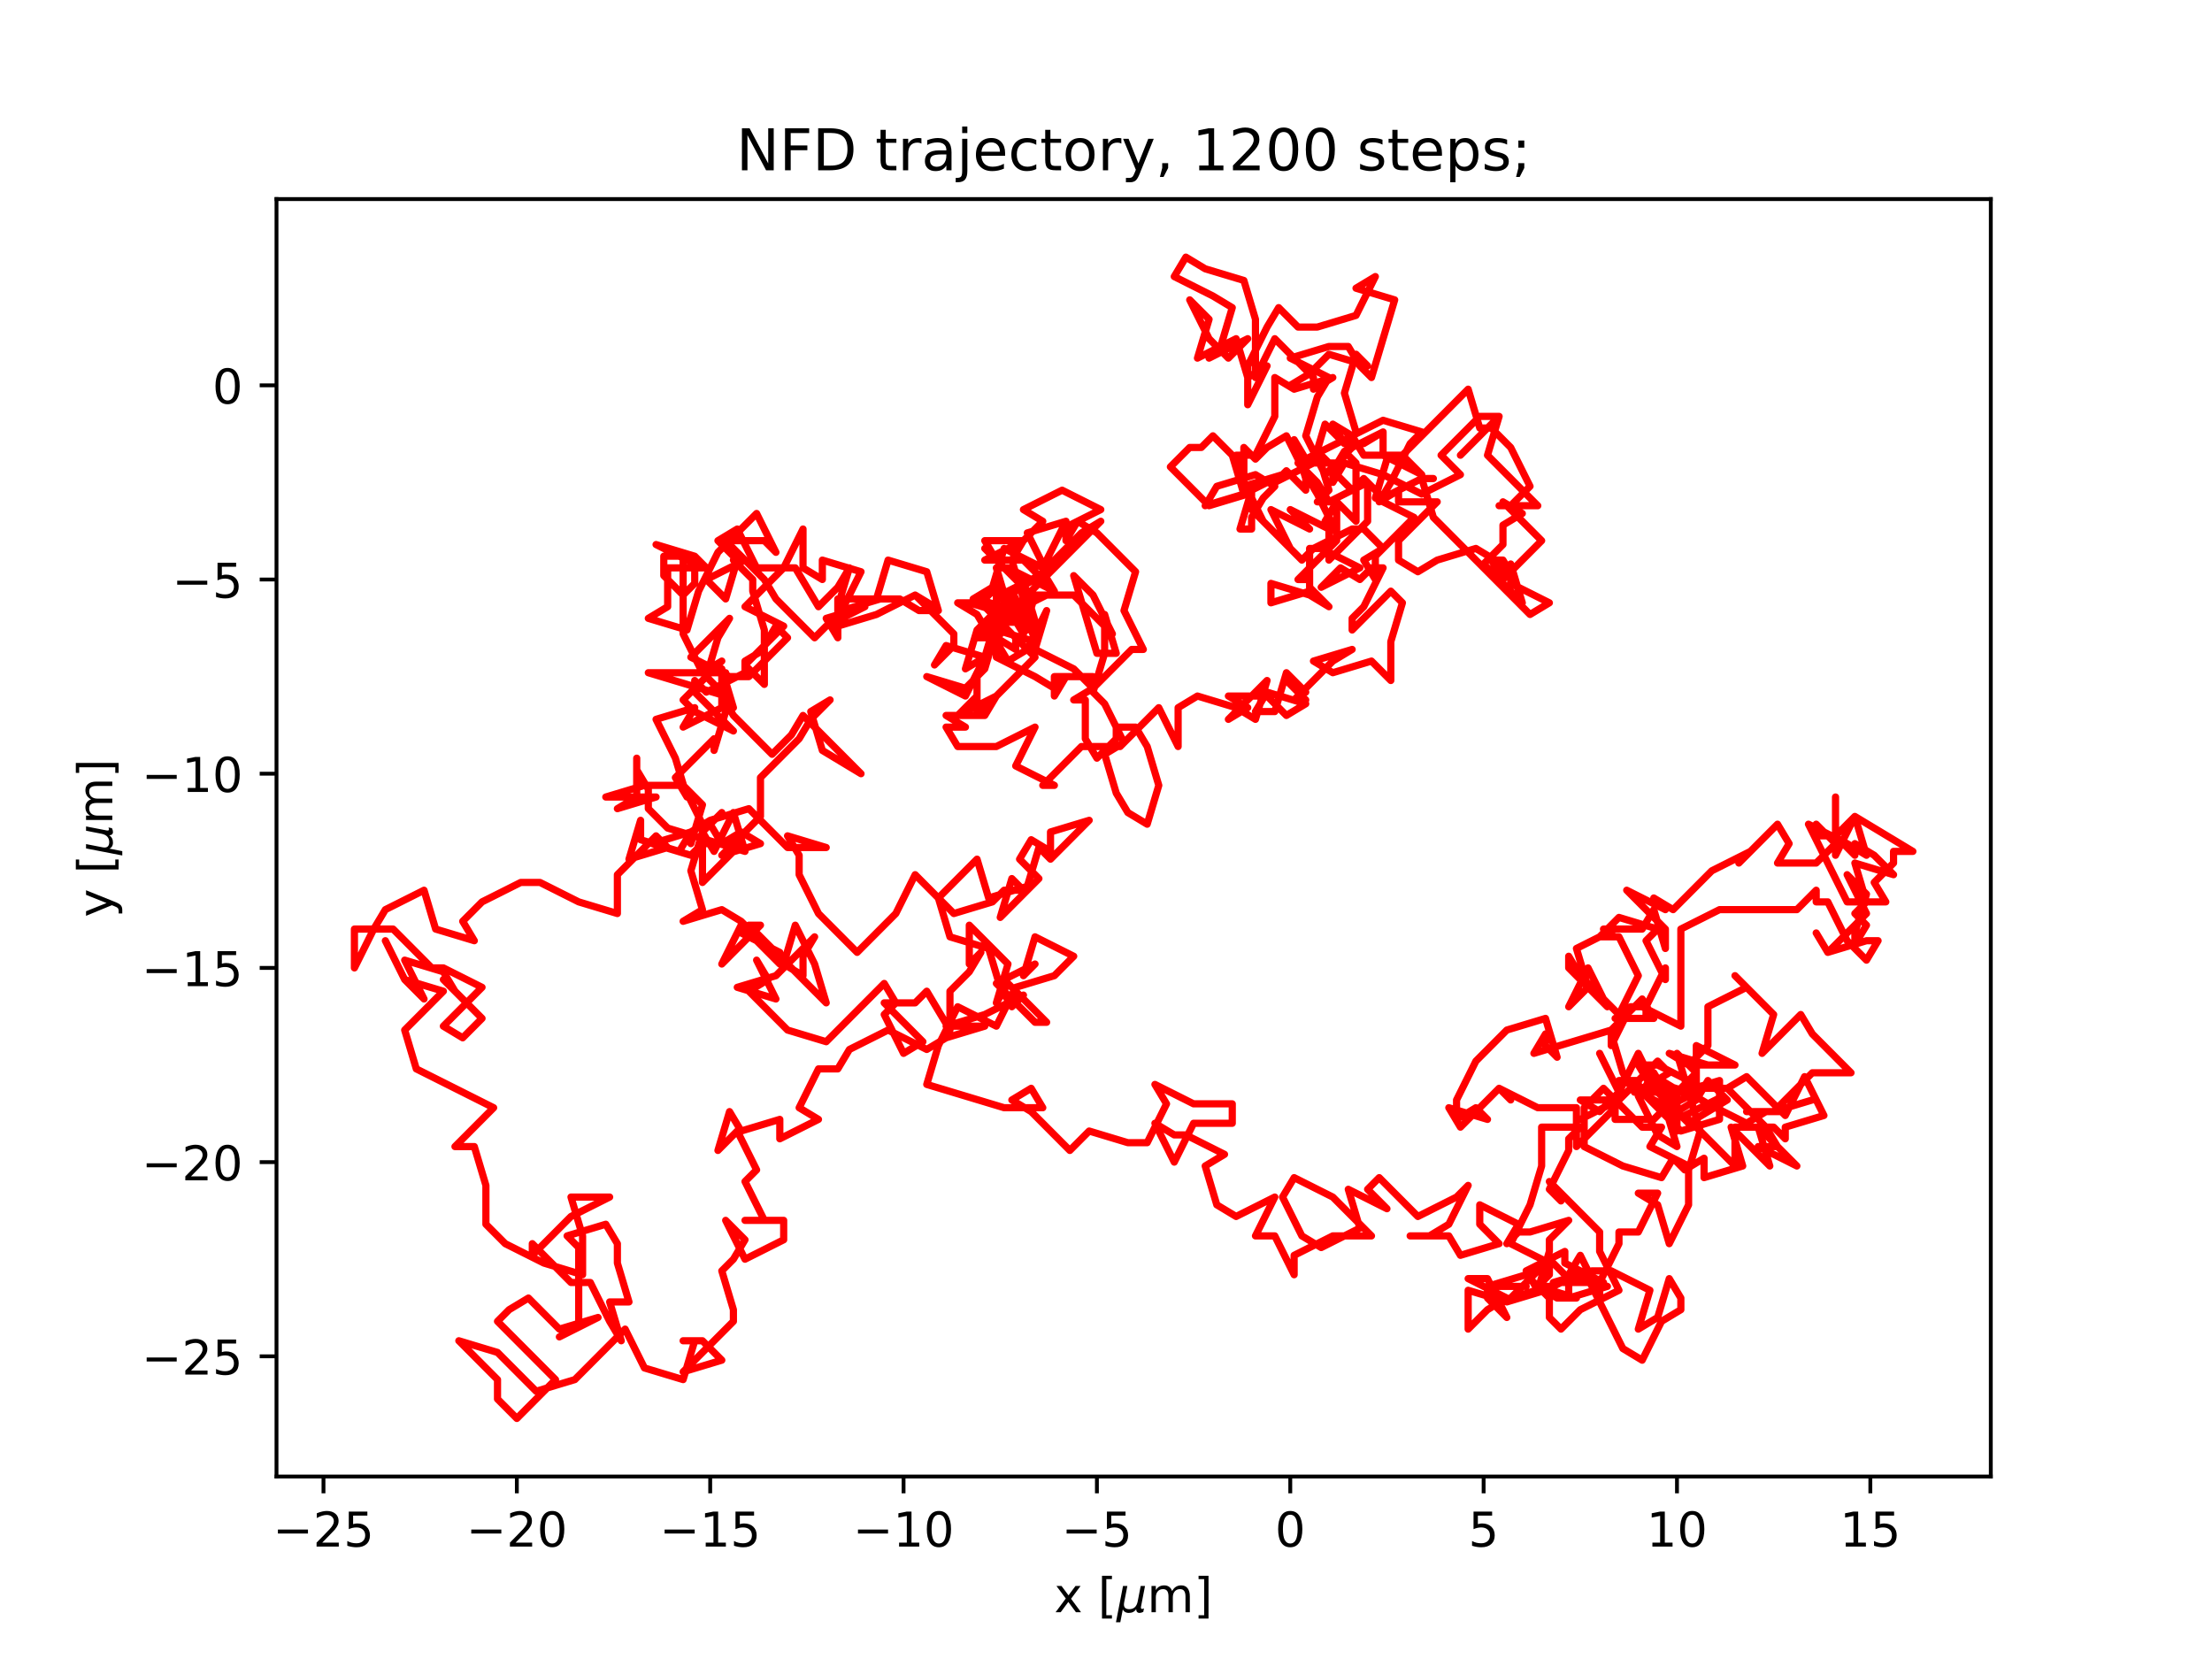<?xml version="1.0" encoding="utf-8" standalone="no"?>
<!DOCTYPE svg PUBLIC "-//W3C//DTD SVG 1.1//EN"
  "http://www.w3.org/Graphics/SVG/1.1/DTD/svg11.dtd">
<!-- Created with matplotlib (https://matplotlib.org/) -->
<svg height="345.6pt" version="1.1" viewBox="0 0 460.8 345.6" width="460.8pt" xmlns="http://www.w3.org/2000/svg" xmlns:xlink="http://www.w3.org/1999/xlink">
 <defs>
  <style type="text/css">*{stroke-linecap:butt;stroke-linejoin:round;}</style>
 </defs>
 <g id="figure_1">
  <g id="patch_1">
   <path d="M 0 345.6 
L 460.8 345.6 
L 460.8 0 
L 0 0 
z
" style="fill:#ffffff;"/>
  </g>
  <g id="axes_1">
   <g id="patch_2">
    <path d="M 57.6 307.584 
L 414.72 307.584 
L 414.72 41.472 
L 57.6 41.472 
z
" style="fill:#ffffff;"/>
   </g>
   <g id="matplotlib.axis_1">
    <g id="xtick_1">
     <g id="line2d_1">
      <defs>
       <path d="M 0 0 
L 0 3.5 
" id="mb0a1ff4e7c" style="stroke:#000000;stroke-width:0.8;"/>
      </defs>
      <g>
       <use style="stroke:#000000;stroke-width:0.8;" x="67.388" xlink:href="#mb0a1ff4e7c" y="307.584"/>
      </g>
     </g>
     <g id="text_1">
      <!-- −25 -->
      <g transform="translate(56.836 322.182)scale(0.1 -0.1)">
       <defs>
        <path d="M 10.594 35.5 
L 73.188 35.5 
L 73.188 27.203 
L 10.594 27.203 
z
" id="DejaVuSans-8722"/>
        <path d="M 19.188 8.297 
L 53.609 8.297 
L 53.609 0 
L 7.328 0 
L 7.328 8.297 
Q 12.938 14.109 22.625 23.891 
Q 32.328 33.688 34.812 36.531 
Q 39.547 41.844 41.422 45.531 
Q 43.312 49.219 43.312 52.781 
Q 43.312 58.594 39.234 62.25 
Q 35.156 65.922 28.609 65.922 
Q 23.969 65.922 18.812 64.312 
Q 13.672 62.703 7.812 59.422 
L 7.812 69.391 
Q 13.766 71.781 18.938 73 
Q 24.125 74.219 28.422 74.219 
Q 39.75 74.219 46.484 68.547 
Q 53.219 62.891 53.219 53.422 
Q 53.219 48.922 51.531 44.891 
Q 49.859 40.875 45.406 35.406 
Q 44.188 33.984 37.641 27.219 
Q 31.109 20.453 19.188 8.297 
z
" id="DejaVuSans-50"/>
        <path d="M 10.797 72.906 
L 49.516 72.906 
L 49.516 64.594 
L 19.828 64.594 
L 19.828 46.734 
Q 21.969 47.469 24.109 47.828 
Q 26.266 48.188 28.422 48.188 
Q 40.625 48.188 47.75 41.5 
Q 54.891 34.812 54.891 23.391 
Q 54.891 11.625 47.562 5.094 
Q 40.234 -1.422 26.906 -1.422 
Q 22.312 -1.422 17.547 -0.641 
Q 12.797 0.141 7.719 1.703 
L 7.719 11.625 
Q 12.109 9.234 16.797 8.062 
Q 21.484 6.891 26.703 6.891 
Q 35.156 6.891 40.078 11.328 
Q 45.016 15.766 45.016 23.391 
Q 45.016 31 40.078 35.438 
Q 35.156 39.891 26.703 39.891 
Q 22.75 39.891 18.812 39.016 
Q 14.891 38.141 10.797 36.281 
z
" id="DejaVuSans-53"/>
       </defs>
       <use xlink:href="#DejaVuSans-8722"/>
       <use x="83.789" xlink:href="#DejaVuSans-50"/>
       <use x="147.412" xlink:href="#DejaVuSans-53"/>
      </g>
     </g>
    </g>
    <g id="xtick_2">
     <g id="line2d_2">
      <g>
       <use style="stroke:#000000;stroke-width:0.8;" x="107.668" xlink:href="#mb0a1ff4e7c" y="307.584"/>
      </g>
     </g>
     <g id="text_2">
      <!-- −20 -->
      <g transform="translate(97.115 322.182)scale(0.1 -0.1)">
       <defs>
        <path d="M 31.781 66.406 
Q 24.172 66.406 20.328 58.906 
Q 16.5 51.422 16.5 36.375 
Q 16.5 21.391 20.328 13.891 
Q 24.172 6.391 31.781 6.391 
Q 39.453 6.391 43.281 13.891 
Q 47.125 21.391 47.125 36.375 
Q 47.125 51.422 43.281 58.906 
Q 39.453 66.406 31.781 66.406 
z
M 31.781 74.219 
Q 44.047 74.219 50.516 64.516 
Q 56.984 54.828 56.984 36.375 
Q 56.984 17.969 50.516 8.266 
Q 44.047 -1.422 31.781 -1.422 
Q 19.531 -1.422 13.062 8.266 
Q 6.594 17.969 6.594 36.375 
Q 6.594 54.828 13.062 64.516 
Q 19.531 74.219 31.781 74.219 
z
" id="DejaVuSans-48"/>
       </defs>
       <use xlink:href="#DejaVuSans-8722"/>
       <use x="83.789" xlink:href="#DejaVuSans-50"/>
       <use x="147.412" xlink:href="#DejaVuSans-48"/>
      </g>
     </g>
    </g>
    <g id="xtick_3">
     <g id="line2d_3">
      <g>
       <use style="stroke:#000000;stroke-width:0.8;" x="147.947" xlink:href="#mb0a1ff4e7c" y="307.584"/>
      </g>
     </g>
     <g id="text_3">
      <!-- −15 -->
      <g transform="translate(137.395 322.182)scale(0.1 -0.1)">
       <defs>
        <path d="M 12.406 8.297 
L 28.516 8.297 
L 28.516 63.922 
L 10.984 60.406 
L 10.984 69.391 
L 28.422 72.906 
L 38.281 72.906 
L 38.281 8.297 
L 54.391 8.297 
L 54.391 0 
L 12.406 0 
z
" id="DejaVuSans-49"/>
       </defs>
       <use xlink:href="#DejaVuSans-8722"/>
       <use x="83.789" xlink:href="#DejaVuSans-49"/>
       <use x="147.412" xlink:href="#DejaVuSans-53"/>
      </g>
     </g>
    </g>
    <g id="xtick_4">
     <g id="line2d_4">
      <g>
       <use style="stroke:#000000;stroke-width:0.8;" x="188.227" xlink:href="#mb0a1ff4e7c" y="307.584"/>
      </g>
     </g>
     <g id="text_4">
      <!-- −10 -->
      <g transform="translate(177.675 322.182)scale(0.1 -0.1)">
       <use xlink:href="#DejaVuSans-8722"/>
       <use x="83.789" xlink:href="#DejaVuSans-49"/>
       <use x="147.412" xlink:href="#DejaVuSans-48"/>
      </g>
     </g>
    </g>
    <g id="xtick_5">
     <g id="line2d_5">
      <g>
       <use style="stroke:#000000;stroke-width:0.8;" x="228.507" xlink:href="#mb0a1ff4e7c" y="307.584"/>
      </g>
     </g>
     <g id="text_5">
      <!-- −5 -->
      <g transform="translate(221.136 322.182)scale(0.1 -0.1)">
       <use xlink:href="#DejaVuSans-8722"/>
       <use x="83.789" xlink:href="#DejaVuSans-53"/>
      </g>
     </g>
    </g>
    <g id="xtick_6">
     <g id="line2d_6">
      <g>
       <use style="stroke:#000000;stroke-width:0.8;" x="268.787" xlink:href="#mb0a1ff4e7c" y="307.584"/>
      </g>
     </g>
     <g id="text_6">
      <!-- 0 -->
      <g transform="translate(265.605 322.182)scale(0.1 -0.1)">
       <use xlink:href="#DejaVuSans-48"/>
      </g>
     </g>
    </g>
    <g id="xtick_7">
     <g id="line2d_7">
      <g>
       <use style="stroke:#000000;stroke-width:0.8;" x="309.066" xlink:href="#mb0a1ff4e7c" y="307.584"/>
      </g>
     </g>
     <g id="text_7">
      <!-- 5 -->
      <g transform="translate(305.885 322.182)scale(0.1 -0.1)">
       <use xlink:href="#DejaVuSans-53"/>
      </g>
     </g>
    </g>
    <g id="xtick_8">
     <g id="line2d_8">
      <g>
       <use style="stroke:#000000;stroke-width:0.8;" x="349.346" xlink:href="#mb0a1ff4e7c" y="307.584"/>
      </g>
     </g>
     <g id="text_8">
      <!-- 10 -->
      <g transform="translate(342.984 322.182)scale(0.1 -0.1)">
       <use xlink:href="#DejaVuSans-49"/>
       <use x="63.623" xlink:href="#DejaVuSans-48"/>
      </g>
     </g>
    </g>
    <g id="xtick_9">
     <g id="line2d_9">
      <g>
       <use style="stroke:#000000;stroke-width:0.8;" x="389.626" xlink:href="#mb0a1ff4e7c" y="307.584"/>
      </g>
     </g>
     <g id="text_9">
      <!-- 15 -->
      <g transform="translate(383.263 322.182)scale(0.1 -0.1)">
       <use xlink:href="#DejaVuSans-49"/>
       <use x="63.623" xlink:href="#DejaVuSans-53"/>
      </g>
     </g>
    </g>
    <g id="text_10">
     <!-- x [${\mu}$m] -->
     <g transform="translate(219.61 335.862)scale(0.1 -0.1)">
      <defs>
       <path d="M 54.891 54.688 
L 35.109 28.078 
L 55.906 0 
L 45.312 0 
L 29.391 21.484 
L 13.484 0 
L 2.875 0 
L 24.125 28.609 
L 4.688 54.688 
L 15.281 54.688 
L 29.781 35.203 
L 44.281 54.688 
z
" id="DejaVuSans-120"/>
       <path id="DejaVuSans-32"/>
       <path d="M 8.594 75.984 
L 29.297 75.984 
L 29.297 69 
L 17.578 69 
L 17.578 -6.203 
L 29.297 -6.203 
L 29.297 -13.188 
L 8.594 -13.188 
z
" id="DejaVuSans-91"/>
       <path d="M -1.312 -20.797 
L 13.375 54.688 
L 22.406 54.688 
L 15.766 20.656 
Q 15.578 19.625 15.422 18.359 
Q 15.281 17.094 15.281 15.828 
Q 15.281 11.281 18.141 8.828 
Q 21 6.391 26.312 6.391 
Q 33.547 6.391 37.984 10.484 
Q 42.438 14.594 44 22.797 
L 50.203 54.688 
L 59.188 54.688 
L 51.031 12.641 
Q 50.828 11.719 50.75 11.031 
Q 50.688 10.359 50.688 9.812 
Q 50.688 8.297 51.297 7.594 
Q 51.906 6.891 53.219 6.891 
Q 53.719 6.891 54.562 7.125 
Q 55.422 7.375 56.984 8.016 
L 55.609 0.781 
Q 53.469 -0.297 51.516 -0.859 
Q 49.562 -1.422 47.703 -1.422 
Q 44.484 -1.422 42.656 0.625 
Q 40.828 2.688 40.828 6.297 
Q 38.094 2.391 34.297 0.484 
Q 30.516 -1.422 25.391 -1.422 
Q 20.844 -1.422 17.453 0.672 
Q 14.062 2.781 12.984 6.203 
L 7.719 -20.797 
z
" id="DejaVuSans-Oblique-956"/>
       <path d="M 52 44.188 
Q 55.375 50.25 60.062 53.125 
Q 64.75 56 71.094 56 
Q 79.641 56 84.281 50.016 
Q 88.922 44.047 88.922 33.016 
L 88.922 0 
L 79.891 0 
L 79.891 32.719 
Q 79.891 40.578 77.094 44.375 
Q 74.312 48.188 68.609 48.188 
Q 61.625 48.188 57.562 43.547 
Q 53.516 38.922 53.516 30.906 
L 53.516 0 
L 44.484 0 
L 44.484 32.719 
Q 44.484 40.625 41.703 44.406 
Q 38.922 48.188 33.109 48.188 
Q 26.219 48.188 22.156 43.531 
Q 18.109 38.875 18.109 30.906 
L 18.109 0 
L 9.078 0 
L 9.078 54.688 
L 18.109 54.688 
L 18.109 46.188 
Q 21.188 51.219 25.484 53.609 
Q 29.781 56 35.688 56 
Q 41.656 56 45.828 52.969 
Q 50 49.953 52 44.188 
z
" id="DejaVuSans-109"/>
       <path d="M 30.422 75.984 
L 30.422 -13.188 
L 9.719 -13.188 
L 9.719 -6.203 
L 21.391 -6.203 
L 21.391 69 
L 9.719 69 
L 9.719 75.984 
z
" id="DejaVuSans-93"/>
      </defs>
      <use transform="translate(0 0.016)" xlink:href="#DejaVuSans-120"/>
      <use transform="translate(59.18 0.016)" xlink:href="#DejaVuSans-32"/>
      <use transform="translate(90.967 0.016)" xlink:href="#DejaVuSans-91"/>
      <use transform="translate(129.98 0.016)" xlink:href="#DejaVuSans-Oblique-956"/>
      <use transform="translate(193.604 0.016)" xlink:href="#DejaVuSans-109"/>
      <use transform="translate(291.016 0.016)" xlink:href="#DejaVuSans-93"/>
     </g>
    </g>
   </g>
   <g id="matplotlib.axis_2">
    <g id="ytick_1">
     <g id="line2d_10">
      <defs>
       <path d="M 0 0 
L -3.5 0 
" id="m8f2e55859c" style="stroke:#000000;stroke-width:0.8;"/>
      </defs>
      <g>
       <use style="stroke:#000000;stroke-width:0.8;" x="57.6" xlink:href="#m8f2e55859c" y="282.542"/>
      </g>
     </g>
     <g id="text_11">
      <!-- −25 -->
      <g transform="translate(29.495 286.342)scale(0.1 -0.1)">
       <use xlink:href="#DejaVuSans-8722"/>
       <use x="83.789" xlink:href="#DejaVuSans-50"/>
       <use x="147.412" xlink:href="#DejaVuSans-53"/>
      </g>
     </g>
    </g>
    <g id="ytick_2">
     <g id="line2d_11">
      <g>
       <use style="stroke:#000000;stroke-width:0.8;" x="57.6" xlink:href="#m8f2e55859c" y="242.088"/>
      </g>
     </g>
     <g id="text_12">
      <!-- −20 -->
      <g transform="translate(29.495 245.887)scale(0.1 -0.1)">
       <use xlink:href="#DejaVuSans-8722"/>
       <use x="83.789" xlink:href="#DejaVuSans-50"/>
       <use x="147.412" xlink:href="#DejaVuSans-48"/>
      </g>
     </g>
    </g>
    <g id="ytick_3">
     <g id="line2d_12">
      <g>
       <use style="stroke:#000000;stroke-width:0.8;" x="57.6" xlink:href="#m8f2e55859c" y="201.633"/>
      </g>
     </g>
     <g id="text_13">
      <!-- −15 -->
      <g transform="translate(29.495 205.432)scale(0.1 -0.1)">
       <use xlink:href="#DejaVuSans-8722"/>
       <use x="83.789" xlink:href="#DejaVuSans-49"/>
       <use x="147.412" xlink:href="#DejaVuSans-53"/>
      </g>
     </g>
    </g>
    <g id="ytick_4">
     <g id="line2d_13">
      <g>
       <use style="stroke:#000000;stroke-width:0.8;" x="57.6" xlink:href="#m8f2e55859c" y="161.178"/>
      </g>
     </g>
     <g id="text_14">
      <!-- −10 -->
      <g transform="translate(29.495 164.977)scale(0.1 -0.1)">
       <use xlink:href="#DejaVuSans-8722"/>
       <use x="83.789" xlink:href="#DejaVuSans-49"/>
       <use x="147.412" xlink:href="#DejaVuSans-48"/>
      </g>
     </g>
    </g>
    <g id="ytick_5">
     <g id="line2d_14">
      <g>
       <use style="stroke:#000000;stroke-width:0.8;" x="57.6" xlink:href="#m8f2e55859c" y="120.723"/>
      </g>
     </g>
     <g id="text_15">
      <!-- −5 -->
      <g transform="translate(35.858 124.522)scale(0.1 -0.1)">
       <use xlink:href="#DejaVuSans-8722"/>
       <use x="83.789" xlink:href="#DejaVuSans-53"/>
      </g>
     </g>
    </g>
    <g id="ytick_6">
     <g id="line2d_15">
      <g>
       <use style="stroke:#000000;stroke-width:0.8;" x="57.6" xlink:href="#m8f2e55859c" y="80.268"/>
      </g>
     </g>
     <g id="text_16">
      <!-- 0 -->
      <g transform="translate(44.237 84.067)scale(0.1 -0.1)">
       <use xlink:href="#DejaVuSans-48"/>
      </g>
     </g>
    </g>
    <g id="text_17">
     <!-- y [${\mu}$m] -->
     <g transform="translate(23.395 191.078)rotate(-90)scale(0.1 -0.1)">
      <defs>
       <path d="M 32.172 -5.078 
Q 28.375 -14.844 24.75 -17.812 
Q 21.141 -20.797 15.094 -20.797 
L 7.906 -20.797 
L 7.906 -13.281 
L 13.188 -13.281 
Q 16.891 -13.281 18.938 -11.516 
Q 21 -9.766 23.484 -3.219 
L 25.094 0.875 
L 2.984 54.688 
L 12.5 54.688 
L 29.594 11.922 
L 46.688 54.688 
L 56.203 54.688 
z
" id="DejaVuSans-121"/>
      </defs>
      <use transform="translate(0 0.016)" xlink:href="#DejaVuSans-121"/>
      <use transform="translate(59.18 0.016)" xlink:href="#DejaVuSans-32"/>
      <use transform="translate(90.967 0.016)" xlink:href="#DejaVuSans-91"/>
      <use transform="translate(129.98 0.016)" xlink:href="#DejaVuSans-Oblique-956"/>
      <use transform="translate(193.604 0.016)" xlink:href="#DejaVuSans-109"/>
      <use transform="translate(291.016 0.016)" xlink:href="#DejaVuSans-93"/>
     </g>
    </g>
   </g>
   <g id="line2d_16">
    <path clip-path="url(#pcc2c3b02b6)" d="M 268.787 80.268 
L 272.815 77.841 
L 276.843 73.795 
L 284.898 76.223 
L 282.482 73.795 
L 280.065 81.886 
L 280.065 81.886 
L 282.482 89.977 
L 278.454 98.068 
L 274.426 94.023 
L 276.843 102.114 
L 274.426 104.541 
L 278.454 104.541 
L 278.454 104.541 
L 276.037 108.587 
L 278.454 111.014 
L 274.426 102.923 
L 272.009 98.877 
L 267.981 90.786 
L 263.953 93.214 
L 261.536 95.641 
L 259.119 93.214 
L 259.119 101.305 
L 267.175 98.877 
L 259.119 102.923 
L 251.063 105.35 
L 253.48 101.305 
L 261.536 98.877 
L 265.564 101.305 
L 263.147 103.732 
L 260.731 107.777 
L 260.731 110.205 
L 258.314 110.205 
L 260.731 102.114 
L 260.731 106.159 
L 268.787 114.25 
L 264.759 106.159 
L 272.815 110.205 
L 268.787 106.159 
L 276.843 110.205 
L 276.843 116.678 
L 284.898 108.587 
L 284.898 100.496 
L 276.843 104.541 
L 274.426 100.496 
L 270.398 96.45 
L 278.454 96.45 
L 282.482 92.405 
L 276.037 98.877 
L 272.009 90.786 
L 274.426 82.695 
L 276.843 78.65 
L 268.787 74.605 
L 276.843 72.177 
L 280.87 72.177 
L 283.287 76.223 
L 285.704 78.65 
L 290.538 62.468 
L 282.482 60.041 
L 286.51 57.613 
L 282.482 65.704 
L 274.426 68.132 
L 270.398 68.132 
L 266.37 64.086 
L 263.953 68.132 
L 259.925 76.223 
L 259.925 84.314 
L 263.953 76.223 
L 259.925 78.65 
L 257.508 70.559 
L 249.452 74.605 
L 251.869 66.514 
L 247.841 62.468 
L 251.869 70.559 
L 255.897 74.605 
L 259.925 70.559 
L 251.869 74.605 
L 254.286 72.177 
L 256.703 64.086 
L 252.675 61.659 
L 244.619 57.613 
L 247.036 53.568 
L 251.063 55.995 
L 259.119 58.423 
L 261.536 66.514 
L 261.536 78.65 
L 265.564 70.559 
L 273.62 78.65 
L 273.62 81.077 
L 277.648 78.65 
L 269.592 81.077 
L 265.564 78.65 
L 265.564 86.741 
L 261.536 94.832 
L 257.508 94.832 
L 259.925 102.923 
L 251.869 105.35 
L 243.813 97.259 
L 247.841 93.214 
L 247.841 93.214 
L 250.258 93.214 
L 252.675 90.786 
L 256.703 94.832 
L 259.119 102.923 
L 259.119 100.496 
L 263.147 108.587 
L 271.203 116.678 
L 273.62 114.25 
L 281.676 110.205 
L 284.093 110.205 
L 288.121 114.25 
L 284.093 116.678 
L 286.51 120.723 
L 286.51 115.868 
L 294.566 107.777 
L 286.51 103.732 
L 288.926 95.641 
L 288.926 95.641 
L 291.343 95.641 
L 305.844 81.077 
L 308.261 89.168 
L 310.677 89.168 
L 314.705 93.214 
L 318.733 101.305 
L 314.705 105.35 
L 312.289 105.35 
L 320.345 105.35 
L 309.872 94.832 
L 312.289 86.741 
L 304.233 94.832 
L 312.289 86.741 
L 308.261 86.741 
L 300.205 94.832 
L 304.233 98.877 
L 296.177 102.923 
L 288.121 98.877 
L 280.065 96.45 
L 277.648 100.496 
L 277.648 98.068 
L 280.065 94.023 
L 277.648 98.068 
L 281.676 102.114 
L 284.093 99.687 
L 288.121 103.732 
L 296.177 99.687 
L 296.177 99.687 
L 298.594 99.687 
L 296.177 99.687 
L 298.594 107.777 
L 318.733 128.005 
L 322.761 125.578 
L 314.705 121.532 
L 314.705 117.487 
L 317.122 125.578 
L 309.066 117.487 
L 313.094 113.441 
L 313.094 109.396 
L 317.122 106.968 
L 313.094 104.541 
L 321.15 112.632 
L 313.094 120.723 
L 310.677 116.678 
L 313.094 116.678 
L 315.511 120.723 
L 311.483 116.678 
L 307.455 114.25 
L 307.455 114.25 
L 299.399 116.678 
L 295.371 119.105 
L 291.343 116.678 
L 291.343 112.632 
L 299.399 104.541 
L 291.343 104.541 
L 291.343 102.114 
L 291.343 102.114 
L 287.315 104.541 
L 289.732 100.496 
L 293.76 92.405 
L 296.177 89.977 
L 288.121 87.55 
L 272.009 95.641 
L 269.592 91.596 
L 272.009 99.687 
L 272.009 102.114 
L 272.009 102.114 
L 267.981 98.068 
L 267.981 98.068 
L 265.564 100.496 
L 273.62 96.45 
L 276.037 88.359 
L 280.065 92.405 
L 277.648 88.359 
L 281.676 90.786 
L 284.093 94.832 
L 292.149 94.832 
L 296.177 98.877 
L 288.121 94.832 
L 288.121 89.977 
L 284.093 92.405 
L 288.121 89.977 
L 280.065 94.023 
L 282.482 96.45 
L 282.482 108.587 
L 278.454 104.541 
L 278.454 112.632 
L 270.398 120.723 
L 272.815 120.723 
L 272.815 123.15 
L 264.759 125.578 
L 264.759 121.532 
L 272.815 123.959 
L 276.843 126.387 
L 272.815 122.341 
L 272.815 114.25 
L 275.231 114.25 
L 283.287 118.296 
L 275.231 122.341 
L 279.259 118.296 
L 283.287 120.723 
L 285.704 118.296 
L 288.121 118.296 
L 284.093 126.387 
L 281.676 128.814 
L 281.676 131.241 
L 289.732 123.15 
L 292.149 125.578 
L 289.732 133.669 
L 289.732 141.76 
L 285.704 137.714 
L 277.648 140.141 
L 277.648 140.141 
L 273.62 137.714 
L 281.676 135.287 
L 277.648 137.714 
L 269.592 145.805 
L 272.009 145.805 
L 267.981 141.76 
L 272.009 144.187 
L 267.981 140.141 
L 265.564 148.232 
L 261.536 148.232 
L 263.953 144.187 
L 272.009 146.614 
L 267.981 149.041 
L 263.953 144.996 
L 255.897 144.996 
L 259.925 147.423 
L 255.897 149.851 
L 255.897 149.851 
L 263.953 141.76 
L 261.536 149.851 
L 257.508 147.423 
L 249.452 144.996 
L 245.424 147.423 
L 245.424 155.514 
L 241.396 147.423 
L 233.34 155.514 
L 225.284 155.514 
L 217.229 163.605 
L 219.645 163.605 
L 211.589 159.56 
L 215.617 151.469 
L 207.561 155.514 
L 207.561 155.514 
L 199.505 155.514 
L 197.089 151.469 
L 201.117 151.469 
L 197.089 149.041 
L 205.145 149.041 
L 207.561 144.996 
L 199.505 149.041 
L 203.533 144.996 
L 203.533 140.95 
L 203.533 149.041 
L 215.617 136.905 
L 207.561 128.814 
L 207.561 136.905 
L 215.617 140.95 
L 219.645 143.378 
L 219.645 143.378 
L 222.062 140.95 
L 219.645 144.996 
L 219.645 140.95 
L 227.701 140.95 
L 227.701 143.378 
L 235.757 135.287 
L 238.174 135.287 
L 234.146 127.196 
L 236.563 119.105 
L 228.507 111.014 
L 224.479 108.587 
L 222.062 112.632 
L 222.062 108.587 
L 214.006 111.014 
L 218.034 119.105 
L 209.978 123.15 
L 214.812 131.241 
L 210.784 123.15 
L 218.84 119.105 
L 229.312 108.587 
L 225.284 111.014 
L 217.229 119.105 
L 219.645 123.15 
L 211.589 119.105 
L 214.006 123.15 
L 214.006 131.241 
L 211.589 127.196 
L 203.533 124.769 
L 211.589 132.86 
L 211.589 135.287 
L 207.561 132.86 
L 211.589 124.769 
L 203.533 132.86 
L 207.561 132.86 
L 207.561 122.341 
L 205.145 124.769 
L 202.728 124.769 
L 206.756 122.341 
L 209.173 114.25 
L 217.229 118.296 
L 221.257 110.205 
L 229.312 106.159 
L 221.257 102.114 
L 213.201 106.159 
L 217.229 108.587 
L 213.201 112.632 
L 210.784 116.678 
L 213.201 124.769 
L 221.257 116.678 
L 217.229 120.723 
L 213.201 116.678 
L 205.145 116.678 
L 213.201 112.632 
L 205.145 112.632 
L 207.561 116.678 
L 205.145 114.25 
L 213.201 122.341 
L 213.201 126.387 
L 215.617 123.959 
L 218.034 123.959 
L 209.978 128.005 
L 201.922 125.578 
L 199.505 125.578 
L 203.533 128.005 
L 205.95 132.05 
L 214.006 123.959 
L 216.423 132.05 
L 208.367 123.959 
L 213.201 132.05 
L 215.617 123.959 
L 223.673 123.959 
L 231.729 132.05 
L 227.701 123.959 
L 223.673 119.914 
L 228.507 136.096 
L 232.535 136.096 
L 230.118 128.005 
L 230.118 128.005 
L 230.118 136.096 
L 227.701 144.187 
L 230.118 146.614 
L 234.146 154.705 
L 230.118 157.132 
L 232.535 165.223 
L 234.952 169.269 
L 238.98 171.696 
L 241.396 163.605 
L 238.98 155.514 
L 236.563 151.469 
L 232.535 151.469 
L 232.535 153.896 
L 228.507 157.942 
L 226.09 153.896 
L 226.09 145.805 
L 223.673 145.805 
L 227.701 143.378 
L 223.673 139.332 
L 215.617 135.287 
L 218.034 127.196 
L 214.006 135.287 
L 209.978 137.714 
L 207.561 133.669 
L 207.561 129.623 
L 211.589 129.623 
L 211.589 125.578 
L 207.561 133.669 
L 205.145 129.623 
L 213.201 125.578 
L 215.617 133.669 
L 207.561 131.241 
L 205.145 139.332 
L 201.117 143.378 
L 193.061 140.95 
L 201.117 144.996 
L 205.145 136.905 
L 201.117 139.332 
L 203.533 131.241 
L 214.006 120.723 
L 209.978 118.296 
L 207.561 118.296 
L 209.978 126.387 
L 207.561 128.814 
L 205.145 136.905 
L 197.089 134.478 
L 194.672 138.523 
L 198.7 134.478 
L 198.7 132.05 
L 190.644 123.959 
L 194.672 126.387 
L 190.644 123.959 
L 182.588 128.005 
L 174.532 130.432 
L 174.532 126.387 
L 176.949 118.296 
L 174.532 122.341 
L 170.504 126.387 
L 165.67 118.296 
L 157.615 118.296 
L 153.587 110.205 
L 149.559 112.632 
L 153.587 116.678 
L 151.17 124.769 
L 147.142 120.723 
L 155.198 116.678 
L 152.781 116.678 
L 156.809 120.723 
L 156.809 123.15 
L 159.226 131.241 
L 159.226 135.287 
L 155.198 137.714 
L 155.198 140.141 
L 147.142 144.187 
L 144.725 141.76 
L 144.725 144.187 
L 152.781 152.278 
L 144.725 148.232 
L 142.308 145.805 
L 150.364 137.714 
L 146.336 140.141 
L 142.308 132.05 
L 142.308 132.05 
L 142.308 123.959 
L 138.28 119.914 
L 138.28 115.868 
L 142.308 115.868 
L 142.308 123.959 
L 144.725 121.532 
L 144.725 117.487 
L 136.669 113.441 
L 144.725 115.868 
L 147.142 118.296 
L 147.142 118.296 
L 139.086 118.296 
L 139.086 126.387 
L 135.058 128.814 
L 143.114 131.241 
L 143.114 131.241 
L 145.531 123.15 
L 149.559 115.059 
L 157.615 106.968 
L 161.643 115.059 
L 159.226 112.632 
L 151.17 112.632 
L 159.226 120.723 
L 161.643 124.769 
L 169.698 132.86 
L 172.115 130.432 
L 180.171 126.387 
L 172.115 128.814 
L 174.532 132.86 
L 174.532 124.769 
L 182.588 124.769 
L 185.005 116.678 
L 193.061 119.105 
L 195.477 127.196 
L 191.45 127.196 
L 187.422 124.769 
L 183.394 124.769 
L 175.338 127.196 
L 179.366 119.105 
L 171.31 116.678 
L 171.31 120.723 
L 167.282 118.296 
L 167.282 110.205 
L 163.254 118.296 
L 155.198 126.387 
L 163.254 130.432 
L 155.198 138.523 
L 159.226 142.569 
L 159.226 134.478 
L 161.643 130.432 
L 164.059 132.86 
L 164.059 132.86 
L 156.003 140.95 
L 151.975 140.95 
L 143.919 136.905 
L 151.975 128.814 
L 149.559 132.86 
L 147.142 140.95 
L 151.17 144.996 
L 135.058 140.141 
L 151.17 140.141 
L 151.17 148.232 
L 148.753 156.323 
L 148.753 153.896 
L 140.697 161.987 
L 143.114 166.032 
L 140.697 157.942 
L 136.669 149.851 
L 144.725 147.423 
L 142.308 151.469 
L 150.364 147.423 
L 150.364 139.332 
L 152.781 147.423 
L 150.364 144.996 
L 152.781 149.041 
L 160.837 157.132 
L 164.865 153.087 
L 167.282 149.041 
L 179.366 161.178 
L 171.31 156.323 
L 168.893 148.232 
L 172.921 145.805 
L 168.893 149.851 
L 166.476 153.896 
L 158.42 161.987 
L 158.42 170.078 
L 150.364 178.169 
L 158.42 175.742 
L 154.392 173.314 
L 150.364 175.742 
L 147.947 171.696 
L 150.364 169.269 
L 146.336 173.314 
L 148.753 177.36 
L 152.781 169.269 
L 155.198 177.36 
L 139.086 172.505 
L 135.058 168.46 
L 135.058 164.414 
L 132.641 160.369 
L 132.641 157.942 
L 132.641 166.032 
L 128.613 168.46 
L 136.669 166.032 
L 126.196 166.032 
L 134.252 163.605 
L 142.308 163.605 
L 146.336 171.696 
L 142.308 163.605 
L 146.336 167.651 
L 143.919 175.742 
L 143.919 173.314 
L 141.503 177.36 
L 133.447 174.933 
L 133.447 170.887 
L 131.03 178.978 
L 139.086 176.551 
L 136.669 174.123 
L 128.613 182.214 
L 128.613 190.305 
L 120.557 187.878 
L 112.501 183.833 
L 108.473 183.833 
L 100.417 187.878 
L 96.389 191.924 
L 98.806 195.969 
L 90.75 193.542 
L 88.333 185.451 
L 88.333 185.451 
L 80.277 189.496 
L 77.861 193.542 
L 73.833 201.633 
L 73.833 193.542 
L 81.889 193.542 
L 89.945 201.633 
L 92.361 201.633 
L 100.417 205.678 
L 92.361 213.769 
L 96.389 216.196 
L 100.417 212.151 
L 92.361 204.06 
L 94.778 206.487 
L 92.361 202.442 
L 84.305 200.015 
L 88.333 208.106 
L 84.305 204.06 
L 80.277 195.969 
L 84.305 204.06 
L 92.361 206.487 
L 84.305 214.578 
L 86.722 222.669 
L 102.834 230.76 
L 94.778 238.851 
L 98.806 238.851 
L 101.223 246.942 
L 101.223 255.033 
L 105.251 259.079 
L 113.307 263.124 
L 121.363 265.551 
L 121.363 257.46 
L 118.946 249.369 
L 127.002 249.369 
L 118.946 253.415 
L 110.89 261.506 
L 110.89 259.079 
L 118.946 267.17 
L 122.974 267.17 
L 127.002 275.261 
L 129.419 279.306 
L 127.002 271.215 
L 131.03 271.215 
L 128.613 263.124 
L 128.613 259.079 
L 126.196 255.033 
L 118.14 257.46 
L 120.557 259.888 
L 120.557 276.07 
L 116.529 278.497 
L 124.585 274.451 
L 116.529 276.879 
L 110.084 270.406 
L 106.057 272.833 
L 103.64 275.261 
L 115.724 287.397 
L 107.668 295.488 
L 103.64 291.443 
L 103.64 287.397 
L 95.584 279.306 
L 103.64 281.733 
L 111.696 289.824 
L 119.752 287.397 
L 130.224 276.879 
L 134.252 284.97 
L 142.308 287.397 
L 144.725 279.306 
L 142.308 279.306 
L 146.336 279.306 
L 146.336 279.306 
L 150.364 283.352 
L 150.364 283.352 
L 142.308 285.779 
L 152.781 275.261 
L 152.781 272.833 
L 150.364 264.742 
L 152.781 262.315 
L 155.198 258.27 
L 151.17 254.224 
L 155.198 262.315 
L 163.254 258.27 
L 163.254 254.224 
L 155.198 254.224 
L 159.226 254.224 
L 155.198 246.133 
L 157.615 243.706 
L 153.587 235.615 
L 149.559 239.66 
L 151.975 231.569 
L 154.392 235.615 
L 162.448 233.188 
L 162.448 237.233 
L 170.504 233.188 
L 166.476 230.76 
L 170.504 222.669 
L 174.532 222.669 
L 176.949 218.624 
L 185.005 214.578 
L 193.061 218.624 
L 197.089 216.196 
L 205.145 213.769 
L 197.089 213.769 
L 205.145 211.342 
L 213.201 207.296 
L 210.784 209.724 
L 208.367 205.678 
L 205.95 197.587 
L 197.894 195.16 
L 195.477 187.069 
L 203.533 178.978 
L 205.95 187.069 
L 214.006 184.642 
L 216.423 176.551 
L 218.84 178.978 
L 226.896 170.887 
L 218.84 173.314 
L 218.84 177.36 
L 218.84 177.36 
L 214.812 174.933 
L 212.395 178.978 
L 216.423 183.024 
L 208.367 191.114 
L 210.784 183.024 
L 213.201 185.451 
L 209.173 185.451 
L 206.756 187.878 
L 198.7 190.305 
L 198.7 190.305 
L 190.644 182.214 
L 186.616 190.305 
L 178.56 198.396 
L 170.504 190.305 
L 166.476 182.214 
L 166.476 178.169 
L 164.059 174.123 
L 172.115 176.551 
L 164.059 176.551 
L 156.003 168.46 
L 147.947 170.887 
L 143.919 173.314 
L 135.863 175.742 
L 143.919 178.169 
L 146.336 175.742 
L 154.392 175.742 
L 146.336 183.833 
L 146.336 173.314 
L 143.919 181.405 
L 146.336 189.496 
L 142.308 191.924 
L 150.364 189.496 
L 154.392 191.924 
L 156.809 194.351 
L 154.392 194.351 
L 162.448 198.396 
L 162.448 200.824 
L 162.448 200.824 
L 154.392 192.733 
L 150.364 200.824 
L 150.364 200.824 
L 158.42 192.733 
L 156.003 192.733 
L 172.115 208.915 
L 169.698 200.824 
L 165.67 192.733 
L 163.254 200.824 
L 167.282 203.251 
L 167.282 199.205 
L 169.698 195.16 
L 161.643 203.251 
L 153.587 205.678 
L 161.643 208.106 
L 157.615 200.015 
L 160.031 204.06 
L 156.003 206.487 
L 164.059 214.578 
L 172.115 217.006 
L 184.199 204.869 
L 186.616 208.915 
L 184.199 211.342 
L 188.227 219.433 
L 192.255 217.006 
L 184.199 208.915 
L 190.644 208.915 
L 193.061 206.487 
L 197.894 214.578 
L 197.894 206.487 
L 201.922 202.442 
L 204.339 198.396 
L 201.922 200.824 
L 201.922 192.733 
L 209.978 200.824 
L 207.561 208.915 
L 209.978 204.869 
L 218.034 212.96 
L 215.617 212.96 
L 207.561 204.869 
L 215.617 200.824 
L 213.201 203.251 
L 215.617 195.16 
L 223.673 199.205 
L 219.645 203.251 
L 211.589 205.678 
L 207.561 213.769 
L 199.505 209.724 
L 195.477 217.815 
L 193.061 225.906 
L 209.173 230.76 
L 217.229 230.76 
L 214.812 226.715 
L 210.784 229.142 
L 214.812 231.569 
L 222.868 239.66 
L 226.896 235.615 
L 234.952 238.042 
L 238.98 238.042 
L 243.008 229.951 
L 240.591 225.906 
L 248.647 229.951 
L 256.703 229.951 
L 256.703 229.951 
L 256.703 233.997 
L 248.647 233.997 
L 244.619 242.088 
L 240.591 233.997 
L 244.619 236.424 
L 247.036 236.424 
L 247.036 236.424 
L 255.091 240.469 
L 251.063 242.897 
L 253.48 250.988 
L 257.508 253.415 
L 265.564 249.369 
L 261.536 257.46 
L 265.564 257.46 
L 269.592 265.551 
L 269.592 261.506 
L 269.592 261.506 
L 277.648 257.46 
L 285.704 257.46 
L 285.704 257.46 
L 277.648 249.369 
L 269.592 245.324 
L 267.175 249.369 
L 271.203 257.46 
L 275.231 259.888 
L 283.287 255.842 
L 280.87 247.751 
L 288.926 251.797 
L 284.898 247.751 
L 287.315 245.324 
L 295.371 253.415 
L 303.427 249.369 
L 305.844 246.942 
L 301.816 255.033 
L 297.788 257.46 
L 293.76 257.46 
L 301.816 257.46 
L 304.233 261.506 
L 312.289 259.079 
L 308.261 255.033 
L 308.261 250.988 
L 316.317 255.033 
L 313.9 259.079 
L 313.9 259.079 
L 316.317 256.651 
L 318.733 256.651 
L 326.789 254.224 
L 322.761 258.27 
L 322.761 260.697 
L 320.345 268.788 
L 317.928 264.742 
L 325.984 260.697 
L 325.984 263.124 
L 334.04 267.17 
L 323.567 267.17 
L 331.623 264.742 
L 335.651 264.742 
L 343.707 268.788 
L 341.29 276.879 
L 345.318 274.451 
L 347.735 266.361 
L 350.152 270.406 
L 350.152 272.833 
L 346.124 275.261 
L 342.096 283.352 
L 338.068 280.924 
L 330.012 264.742 
L 321.956 268.788 
L 313.9 271.215 
L 305.844 268.788 
L 305.844 276.879 
L 309.872 272.833 
L 313.9 270.406 
L 305.844 266.361 
L 309.872 266.361 
L 313.9 274.451 
L 309.872 270.406 
L 309.872 267.979 
L 317.928 267.979 
L 309.872 267.979 
L 317.928 265.551 
L 320.345 267.979 
L 328.401 270.406 
L 324.373 270.406 
L 320.345 267.979 
L 322.761 265.551 
L 322.761 263.124 
L 314.705 259.079 
L 318.733 250.988 
L 321.15 242.897 
L 321.15 234.806 
L 321.15 234.806 
L 329.206 234.806 
L 326.789 237.233 
L 326.789 239.66 
L 322.761 247.751 
L 325.178 250.179 
L 322.761 246.133 
L 333.234 256.651 
L 333.234 260.697 
L 337.262 268.788 
L 329.206 272.833 
L 325.178 276.879 
L 322.761 274.451 
L 322.761 270.406 
L 320.345 267.979 
L 322.761 267.979 
L 314.705 270.406 
L 322.761 262.315 
L 326.789 266.361 
L 326.789 270.406 
L 334.845 267.979 
L 326.789 265.551 
L 329.206 261.506 
L 333.234 269.597 
L 333.234 267.17 
L 337.262 259.079 
L 337.262 256.651 
L 341.29 256.651 
L 345.318 248.56 
L 341.29 248.56 
L 345.318 250.988 
L 347.735 259.079 
L 347.735 259.079 
L 351.763 250.988 
L 351.763 242.897 
L 343.707 238.851 
L 346.124 234.806 
L 342.096 234.806 
L 334.04 226.715 
L 330.012 230.76 
L 330.012 238.851 
L 338.068 242.897 
L 346.124 245.324 
L 348.54 241.279 
L 350.957 243.706 
L 354.985 241.279 
L 354.985 245.324 
L 363.041 242.897 
L 360.624 234.806 
L 368.68 242.897 
L 366.263 234.806 
L 374.319 242.897 
L 366.263 238.851 
L 370.291 238.851 
L 367.875 234.806 
L 359.819 226.715 
L 351.763 226.715 
L 359.819 226.715 
L 363.847 224.287 
L 371.903 232.378 
L 375.931 224.287 
L 379.959 232.378 
L 371.903 234.806 
L 371.903 237.233 
L 369.486 234.806 
L 361.43 234.806 
L 361.43 242.897 
L 350.957 232.378 
L 359.013 228.333 
L 356.596 225.906 
L 348.54 229.951 
L 348.54 227.524 
L 340.484 227.524 
L 338.068 223.478 
L 335.651 215.387 
L 335.651 217.815 
L 339.679 209.724 
L 342.096 209.724 
L 350.152 213.769 
L 350.152 193.542 
L 358.208 189.496 
L 374.319 189.496 
L 374.319 189.496 
L 378.347 185.451 
L 378.347 187.878 
L 380.764 187.878 
L 384.792 195.969 
L 388.82 200.015 
L 391.237 195.969 
L 388.82 195.969 
L 380.764 198.396 
L 378.347 194.351 
L 380.764 198.396 
L 388.82 190.305 
L 384.792 182.214 
L 388.82 186.26 
L 386.403 194.351 
L 386.403 196.778 
L 388.82 192.733 
L 386.403 190.305 
L 388.82 187.878 
L 386.403 179.787 
L 394.459 182.214 
L 390.431 178.169 
L 386.403 175.742 
L 386.403 178.169 
L 382.375 174.123 
L 382.375 166.032 
L 382.375 178.169 
L 386.403 170.078 
L 398.487 177.36 
L 394.459 177.36 
L 394.459 179.787 
L 390.431 183.833 
L 392.848 187.878 
L 384.792 187.878 
L 376.736 171.696 
L 384.792 175.742 
L 388.82 178.169 
L 386.403 170.078 
L 382.375 174.123 
L 378.347 174.123 
L 378.347 171.696 
L 382.375 175.742 
L 378.347 179.787 
L 378.347 179.787 
L 370.291 179.787 
L 372.708 175.742 
L 370.291 171.696 
L 362.236 179.787 
L 364.652 177.36 
L 356.596 181.405 
L 348.54 189.496 
L 344.512 187.069 
L 346.929 189.496 
L 338.873 185.451 
L 338.873 185.451 
L 346.929 193.542 
L 346.929 197.587 
L 344.512 189.496 
L 342.096 193.542 
L 334.04 193.542 
L 336.457 193.542 
L 328.401 197.587 
L 330.817 205.678 
L 326.789 209.724 
L 330.817 201.633 
L 334.845 209.724 
L 326.789 201.633 
L 326.789 199.205 
L 329.206 203.251 
L 337.262 211.342 
L 341.29 203.251 
L 337.262 195.16 
L 333.234 195.16 
L 337.262 191.114 
L 345.318 193.542 
L 342.901 195.969 
L 346.929 204.06 
L 346.929 204.06 
L 346.929 201.633 
L 342.901 209.724 
L 342.901 212.151 
L 336.457 212.151 
L 344.512 212.151 
L 342.096 208.106 
L 335.651 214.578 
L 319.539 219.433 
L 321.956 215.387 
L 321.956 217.815 
L 324.373 220.242 
L 321.956 212.151 
L 313.9 214.578 
L 307.455 221.051 
L 303.427 229.142 
L 303.427 233.188 
L 307.455 230.76 
L 309.872 233.188 
L 301.816 230.76 
L 304.233 234.806 
L 312.289 226.715 
L 314.705 229.142 
L 312.289 226.715 
L 320.345 230.76 
L 328.401 230.76 
L 328.401 238.851 
L 336.457 230.76 
L 336.457 233.188 
L 344.512 233.188 
L 346.929 230.76 
L 349.346 238.851 
L 345.318 236.424 
L 341.29 228.333 
L 343.707 225.906 
L 351.763 233.997 
L 359.819 229.142 
L 355.791 225.097 
L 353.374 229.142 
L 349.346 231.569 
L 341.29 227.524 
L 341.29 225.097 
L 337.262 225.097 
L 345.318 227.524 
L 341.29 219.433 
L 337.262 227.524 
L 333.234 219.433 
L 337.262 227.524 
L 333.234 231.569 
L 329.206 229.142 
L 337.262 229.142 
L 329.206 233.188 
L 337.262 229.142 
L 345.318 221.051 
L 347.735 223.478 
L 347.735 223.478 
L 343.707 225.906 
L 341.29 221.86 
L 345.318 221.86 
L 353.374 225.906 
L 353.374 217.815 
L 361.43 221.86 
L 353.374 221.86 
L 355.791 221.86 
L 347.735 219.433 
L 351.763 221.86 
L 355.791 217.815 
L 355.791 209.724 
L 363.847 205.678 
L 361.43 203.251 
L 369.486 211.342 
L 367.069 219.433 
L 375.125 211.342 
L 377.542 215.387 
L 385.598 223.478 
L 377.542 223.478 
L 369.486 231.569 
L 377.542 229.142 
L 369.486 231.569 
L 371.903 231.569 
L 363.847 231.569 
L 367.875 231.569 
L 363.847 233.997 
L 355.791 229.951 
L 351.763 227.524 
L 349.346 219.433 
L 353.374 223.478 
L 349.346 227.524 
L 349.346 235.615 
L 346.929 227.524 
L 344.512 223.478 
L 342.096 227.524 
L 350.152 235.615 
L 358.208 233.188 
L 358.208 225.097 
L 350.152 227.524 
L 346.124 225.097 
L 343.707 225.097 
L 351.763 227.524 
L 354.18 235.615 
L 351.763 243.706 
L 351.763 243.706 
" style="fill:none;stroke:#ff0000;stroke-linecap:square;stroke-width:1.5;"/>
   </g>
   <g id="patch_3">
    <path d="M 57.6 307.584 
L 57.6 41.472 
" style="fill:none;stroke:#000000;stroke-linecap:square;stroke-linejoin:miter;stroke-width:0.8;"/>
   </g>
   <g id="patch_4">
    <path d="M 414.72 307.584 
L 414.72 41.472 
" style="fill:none;stroke:#000000;stroke-linecap:square;stroke-linejoin:miter;stroke-width:0.8;"/>
   </g>
   <g id="patch_5">
    <path d="M 57.6 307.584 
L 414.72 307.584 
" style="fill:none;stroke:#000000;stroke-linecap:square;stroke-linejoin:miter;stroke-width:0.8;"/>
   </g>
   <g id="patch_6">
    <path d="M 57.6 41.472 
L 414.72 41.472 
" style="fill:none;stroke:#000000;stroke-linecap:square;stroke-linejoin:miter;stroke-width:0.8;"/>
   </g>
   <g id="text_18">
    <!-- NFD trajectory, 1200 steps; -->
    <g transform="translate(153.382 35.472)scale(0.12 -0.12)">
     <defs>
      <path d="M 9.812 72.906 
L 23.094 72.906 
L 55.422 11.922 
L 55.422 72.906 
L 64.984 72.906 
L 64.984 0 
L 51.703 0 
L 19.391 60.984 
L 19.391 0 
L 9.812 0 
z
" id="DejaVuSans-78"/>
      <path d="M 9.812 72.906 
L 51.703 72.906 
L 51.703 64.594 
L 19.672 64.594 
L 19.672 43.109 
L 48.578 43.109 
L 48.578 34.812 
L 19.672 34.812 
L 19.672 0 
L 9.812 0 
z
" id="DejaVuSans-70"/>
      <path d="M 19.672 64.797 
L 19.672 8.109 
L 31.594 8.109 
Q 46.688 8.109 53.688 14.938 
Q 60.688 21.781 60.688 36.531 
Q 60.688 51.172 53.688 57.984 
Q 46.688 64.797 31.594 64.797 
z
M 9.812 72.906 
L 30.078 72.906 
Q 51.266 72.906 61.172 64.094 
Q 71.094 55.281 71.094 36.531 
Q 71.094 17.672 61.125 8.828 
Q 51.172 0 30.078 0 
L 9.812 0 
z
" id="DejaVuSans-68"/>
      <path d="M 18.312 70.219 
L 18.312 54.688 
L 36.812 54.688 
L 36.812 47.703 
L 18.312 47.703 
L 18.312 18.016 
Q 18.312 11.328 20.141 9.422 
Q 21.969 7.516 27.594 7.516 
L 36.812 7.516 
L 36.812 0 
L 27.594 0 
Q 17.188 0 13.234 3.875 
Q 9.281 7.766 9.281 18.016 
L 9.281 47.703 
L 2.688 47.703 
L 2.688 54.688 
L 9.281 54.688 
L 9.281 70.219 
z
" id="DejaVuSans-116"/>
      <path d="M 41.109 46.297 
Q 39.594 47.172 37.812 47.578 
Q 36.031 48 33.891 48 
Q 26.266 48 22.188 43.047 
Q 18.109 38.094 18.109 28.812 
L 18.109 0 
L 9.078 0 
L 9.078 54.688 
L 18.109 54.688 
L 18.109 46.188 
Q 20.953 51.172 25.484 53.578 
Q 30.031 56 36.531 56 
Q 37.453 56 38.578 55.875 
Q 39.703 55.766 41.062 55.516 
z
" id="DejaVuSans-114"/>
      <path d="M 34.281 27.484 
Q 23.391 27.484 19.188 25 
Q 14.984 22.516 14.984 16.5 
Q 14.984 11.719 18.141 8.906 
Q 21.297 6.109 26.703 6.109 
Q 34.188 6.109 38.703 11.406 
Q 43.219 16.703 43.219 25.484 
L 43.219 27.484 
z
M 52.203 31.203 
L 52.203 0 
L 43.219 0 
L 43.219 8.297 
Q 40.141 3.328 35.547 0.953 
Q 30.953 -1.422 24.312 -1.422 
Q 15.922 -1.422 10.953 3.297 
Q 6 8.016 6 15.922 
Q 6 25.141 12.172 29.828 
Q 18.359 34.516 30.609 34.516 
L 43.219 34.516 
L 43.219 35.406 
Q 43.219 41.609 39.141 45 
Q 35.062 48.391 27.688 48.391 
Q 23 48.391 18.547 47.266 
Q 14.109 46.141 10.016 43.891 
L 10.016 52.203 
Q 14.938 54.109 19.578 55.047 
Q 24.219 56 28.609 56 
Q 40.484 56 46.344 49.844 
Q 52.203 43.703 52.203 31.203 
z
" id="DejaVuSans-97"/>
      <path d="M 9.422 54.688 
L 18.406 54.688 
L 18.406 -0.984 
Q 18.406 -11.422 14.422 -16.109 
Q 10.453 -20.797 1.609 -20.797 
L -1.812 -20.797 
L -1.812 -13.188 
L 0.594 -13.188 
Q 5.719 -13.188 7.562 -10.812 
Q 9.422 -8.453 9.422 -0.984 
z
M 9.422 75.984 
L 18.406 75.984 
L 18.406 64.594 
L 9.422 64.594 
z
" id="DejaVuSans-106"/>
      <path d="M 56.203 29.594 
L 56.203 25.203 
L 14.891 25.203 
Q 15.484 15.922 20.484 11.062 
Q 25.484 6.203 34.422 6.203 
Q 39.594 6.203 44.453 7.469 
Q 49.312 8.734 54.109 11.281 
L 54.109 2.781 
Q 49.266 0.734 44.188 -0.344 
Q 39.109 -1.422 33.891 -1.422 
Q 20.797 -1.422 13.156 6.188 
Q 5.516 13.812 5.516 26.812 
Q 5.516 40.234 12.766 48.109 
Q 20.016 56 32.328 56 
Q 43.359 56 49.781 48.891 
Q 56.203 41.797 56.203 29.594 
z
M 47.219 32.234 
Q 47.125 39.594 43.094 43.984 
Q 39.062 48.391 32.422 48.391 
Q 24.906 48.391 20.391 44.141 
Q 15.875 39.891 15.188 32.172 
z
" id="DejaVuSans-101"/>
      <path d="M 48.781 52.594 
L 48.781 44.188 
Q 44.969 46.297 41.141 47.344 
Q 37.312 48.391 33.406 48.391 
Q 24.656 48.391 19.812 42.844 
Q 14.984 37.312 14.984 27.297 
Q 14.984 17.281 19.812 11.734 
Q 24.656 6.203 33.406 6.203 
Q 37.312 6.203 41.141 7.25 
Q 44.969 8.297 48.781 10.406 
L 48.781 2.094 
Q 45.016 0.344 40.984 -0.531 
Q 36.969 -1.422 32.422 -1.422 
Q 20.062 -1.422 12.781 6.344 
Q 5.516 14.109 5.516 27.297 
Q 5.516 40.672 12.859 48.328 
Q 20.219 56 33.016 56 
Q 37.156 56 41.109 55.141 
Q 45.062 54.297 48.781 52.594 
z
" id="DejaVuSans-99"/>
      <path d="M 30.609 48.391 
Q 23.391 48.391 19.188 42.75 
Q 14.984 37.109 14.984 27.297 
Q 14.984 17.484 19.156 11.844 
Q 23.344 6.203 30.609 6.203 
Q 37.797 6.203 41.984 11.859 
Q 46.188 17.531 46.188 27.297 
Q 46.188 37.016 41.984 42.703 
Q 37.797 48.391 30.609 48.391 
z
M 30.609 56 
Q 42.328 56 49.016 48.375 
Q 55.719 40.766 55.719 27.297 
Q 55.719 13.875 49.016 6.219 
Q 42.328 -1.422 30.609 -1.422 
Q 18.844 -1.422 12.172 6.219 
Q 5.516 13.875 5.516 27.297 
Q 5.516 40.766 12.172 48.375 
Q 18.844 56 30.609 56 
z
" id="DejaVuSans-111"/>
      <path d="M 11.719 12.406 
L 22.016 12.406 
L 22.016 4 
L 14.016 -11.625 
L 7.719 -11.625 
L 11.719 4 
z
" id="DejaVuSans-44"/>
      <path d="M 44.281 53.078 
L 44.281 44.578 
Q 40.484 46.531 36.375 47.5 
Q 32.281 48.484 27.875 48.484 
Q 21.188 48.484 17.844 46.438 
Q 14.5 44.391 14.5 40.281 
Q 14.5 37.156 16.891 35.375 
Q 19.281 33.594 26.516 31.984 
L 29.594 31.297 
Q 39.156 29.25 43.188 25.516 
Q 47.219 21.781 47.219 15.094 
Q 47.219 7.469 41.188 3.016 
Q 35.156 -1.422 24.609 -1.422 
Q 20.219 -1.422 15.453 -0.562 
Q 10.688 0.297 5.422 2 
L 5.422 11.281 
Q 10.406 8.688 15.234 7.391 
Q 20.062 6.109 24.812 6.109 
Q 31.156 6.109 34.562 8.281 
Q 37.984 10.453 37.984 14.406 
Q 37.984 18.062 35.516 20.016 
Q 33.062 21.969 24.703 23.781 
L 21.578 24.516 
Q 13.234 26.266 9.516 29.906 
Q 5.812 33.547 5.812 39.891 
Q 5.812 47.609 11.281 51.797 
Q 16.75 56 26.812 56 
Q 31.781 56 36.172 55.266 
Q 40.578 54.547 44.281 53.078 
z
" id="DejaVuSans-115"/>
      <path d="M 18.109 8.203 
L 18.109 -20.797 
L 9.078 -20.797 
L 9.078 54.688 
L 18.109 54.688 
L 18.109 46.391 
Q 20.953 51.266 25.266 53.625 
Q 29.594 56 35.594 56 
Q 45.562 56 51.781 48.094 
Q 58.016 40.188 58.016 27.297 
Q 58.016 14.406 51.781 6.484 
Q 45.562 -1.422 35.594 -1.422 
Q 29.594 -1.422 25.266 0.953 
Q 20.953 3.328 18.109 8.203 
z
M 48.688 27.297 
Q 48.688 37.203 44.609 42.844 
Q 40.531 48.484 33.406 48.484 
Q 26.266 48.484 22.188 42.844 
Q 18.109 37.203 18.109 27.297 
Q 18.109 17.391 22.188 11.75 
Q 26.266 6.109 33.406 6.109 
Q 40.531 6.109 44.609 11.75 
Q 48.688 17.391 48.688 27.297 
z
" id="DejaVuSans-112"/>
      <path d="M 11.719 51.703 
L 22.016 51.703 
L 22.016 39.312 
L 11.719 39.312 
z
M 11.719 12.406 
L 22.016 12.406 
L 22.016 4 
L 14.016 -11.625 
L 7.719 -11.625 
L 11.719 4 
z
" id="DejaVuSans-59"/>
     </defs>
     <use xlink:href="#DejaVuSans-78"/>
     <use x="74.805" xlink:href="#DejaVuSans-70"/>
     <use x="132.324" xlink:href="#DejaVuSans-68"/>
     <use x="209.326" xlink:href="#DejaVuSans-32"/>
     <use x="241.113" xlink:href="#DejaVuSans-116"/>
     <use x="280.322" xlink:href="#DejaVuSans-114"/>
     <use x="321.436" xlink:href="#DejaVuSans-97"/>
     <use x="382.715" xlink:href="#DejaVuSans-106"/>
     <use x="410.498" xlink:href="#DejaVuSans-101"/>
     <use x="472.021" xlink:href="#DejaVuSans-99"/>
     <use x="527.002" xlink:href="#DejaVuSans-116"/>
     <use x="566.211" xlink:href="#DejaVuSans-111"/>
     <use x="627.393" xlink:href="#DejaVuSans-114"/>
     <use x="668.506" xlink:href="#DejaVuSans-121"/>
     <use x="727.686" xlink:href="#DejaVuSans-44"/>
     <use x="759.473" xlink:href="#DejaVuSans-32"/>
     <use x="791.26" xlink:href="#DejaVuSans-49"/>
     <use x="854.883" xlink:href="#DejaVuSans-50"/>
     <use x="918.506" xlink:href="#DejaVuSans-48"/>
     <use x="982.129" xlink:href="#DejaVuSans-48"/>
     <use x="1045.752" xlink:href="#DejaVuSans-32"/>
     <use x="1077.539" xlink:href="#DejaVuSans-115"/>
     <use x="1129.639" xlink:href="#DejaVuSans-116"/>
     <use x="1168.848" xlink:href="#DejaVuSans-101"/>
     <use x="1230.371" xlink:href="#DejaVuSans-112"/>
     <use x="1293.848" xlink:href="#DejaVuSans-115"/>
     <use x="1345.947" xlink:href="#DejaVuSans-59"/>
    </g>
   </g>
  </g>
 </g>
 <defs>
  <clipPath id="pcc2c3b02b6">
   <rect height="266.112" width="357.12" x="57.6" y="41.472"/>
  </clipPath>
 </defs>
</svg>
